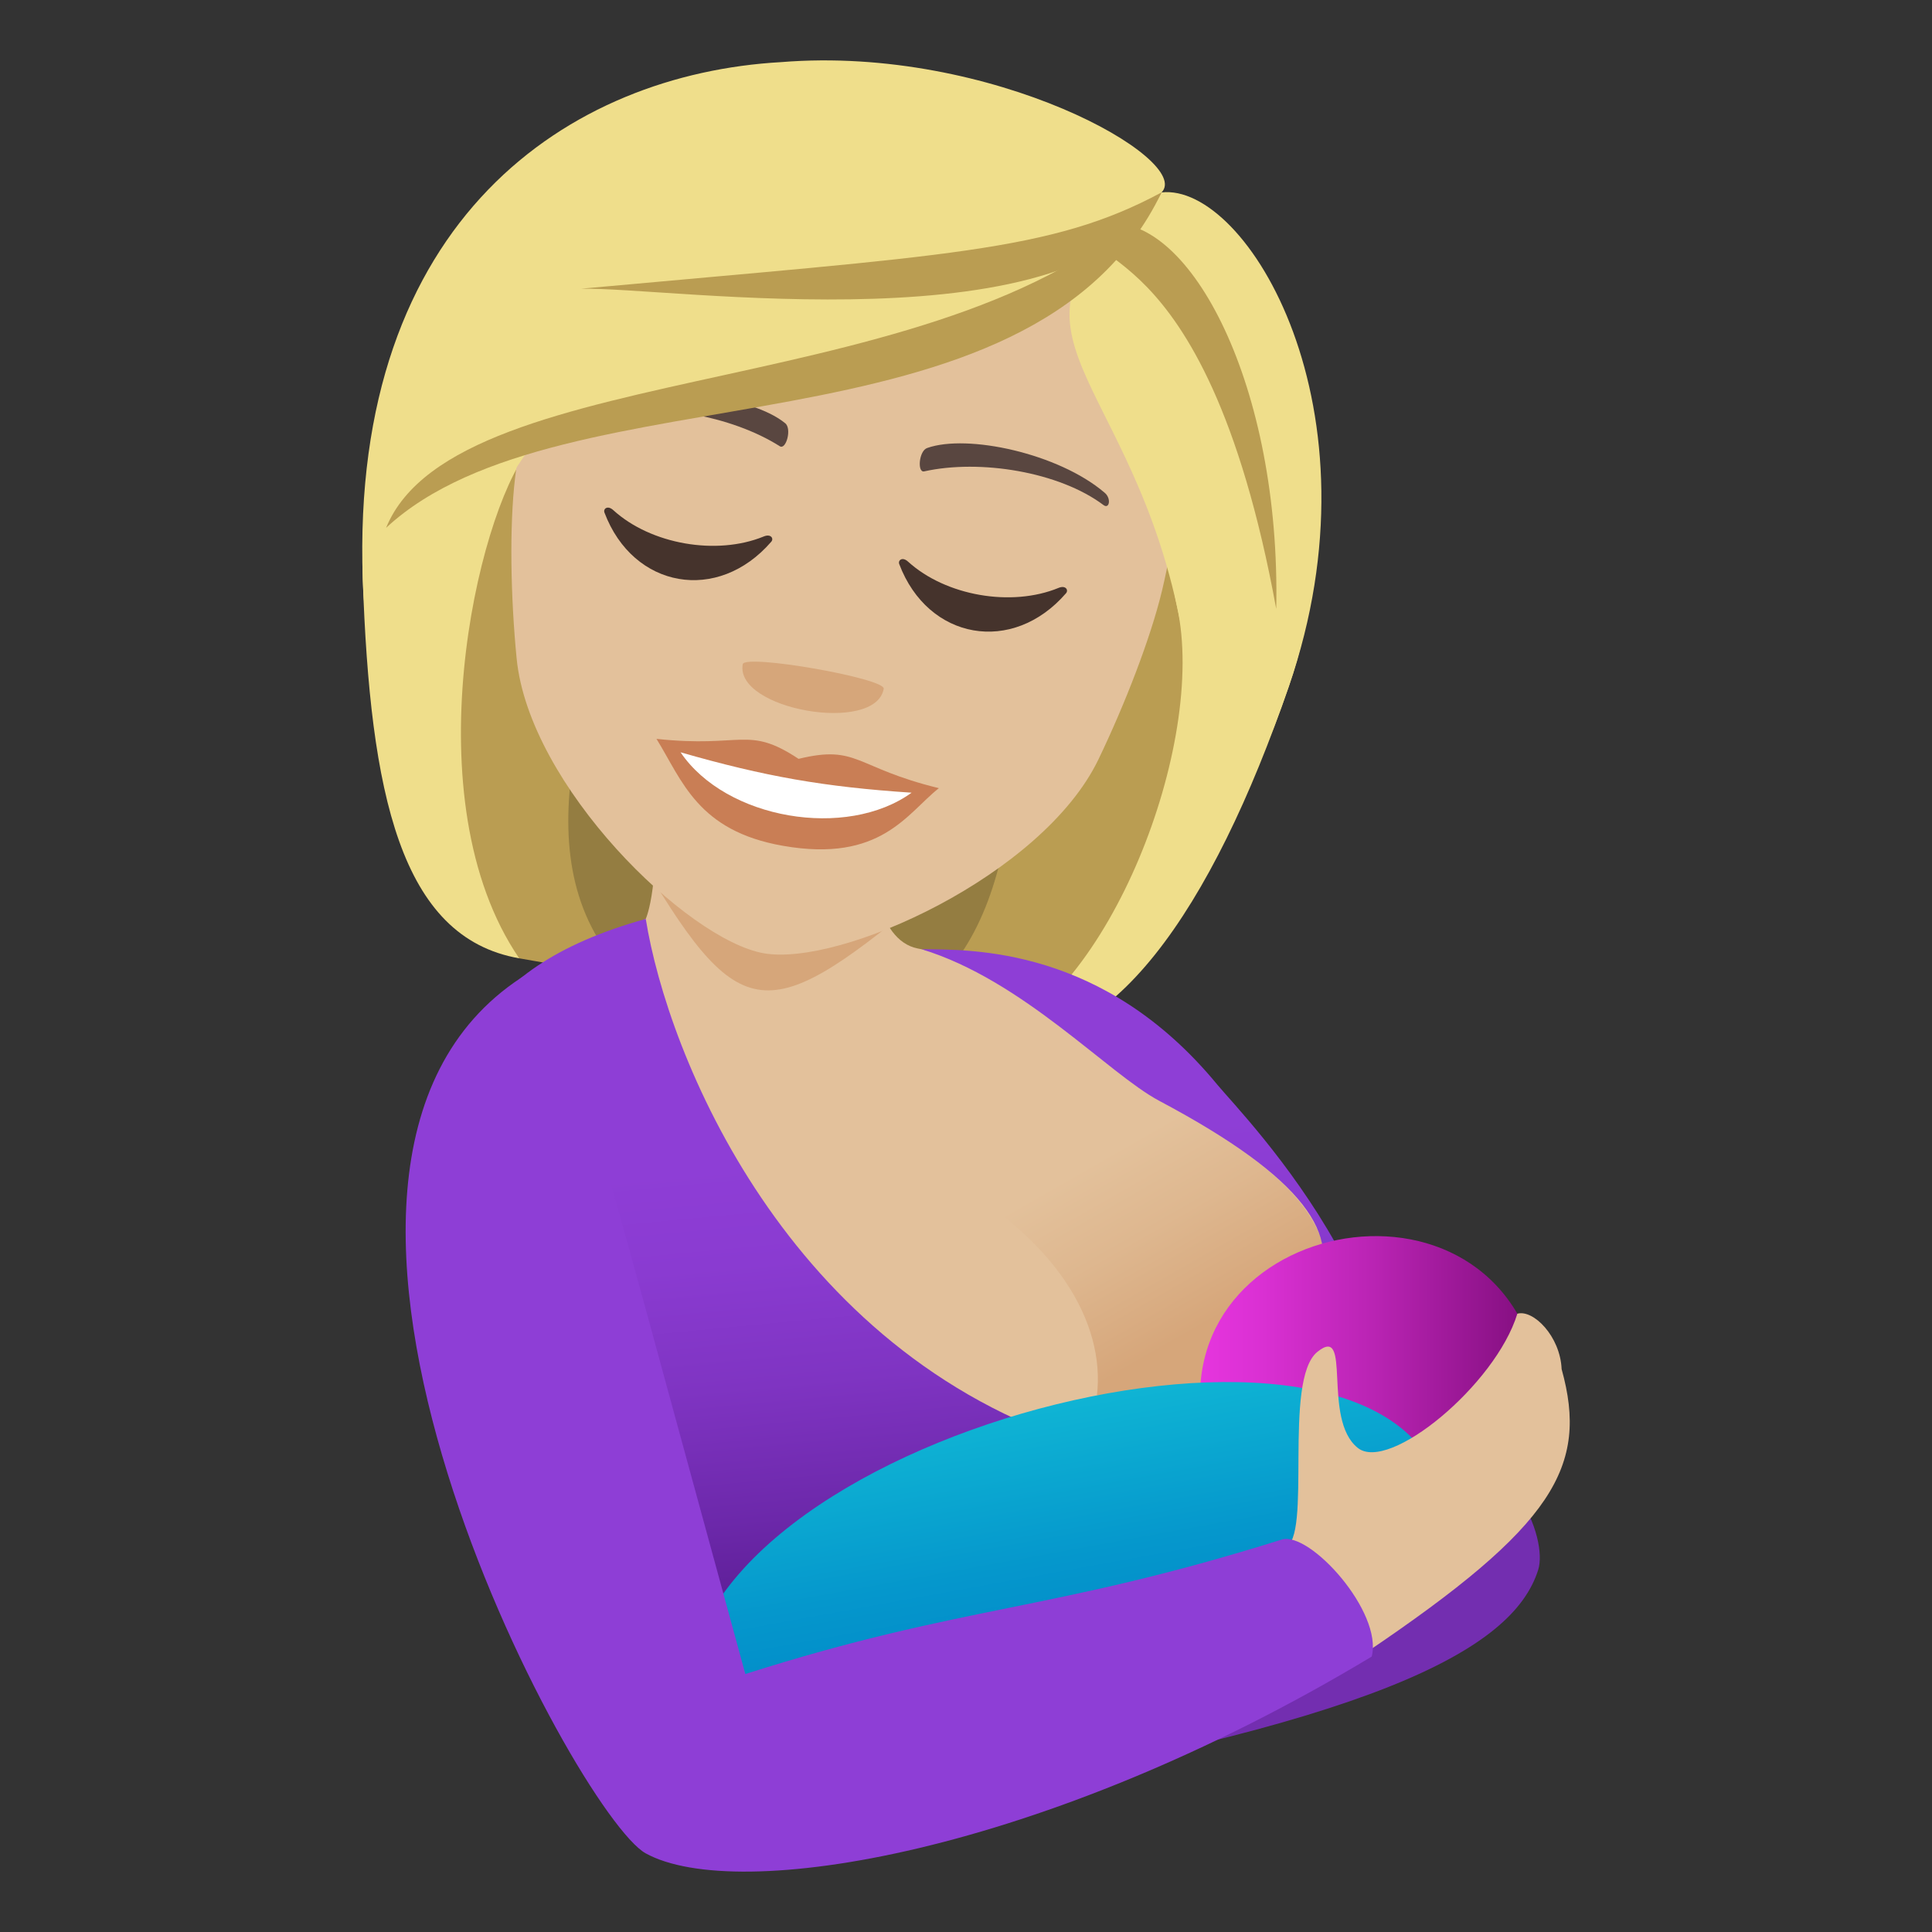 <svg enable-background="new 0 0 64 64" height="64" viewBox="0 0 64 64" width="64" xmlns="http://www.w3.org/2000/svg" xmlns:xlink="http://www.w3.org/1999/xlink"><rect x="0" y="0" width="64" height="64" fill="#333333" stroke="none"/><linearGradient id="a" gradientUnits="userSpaceOnUse" x1="39.683" x2="36.446" y1="44.019" y2="38.354"><stop offset="0" stop-color="#d6a67a"/><stop offset=".554" stop-color="#deb78f"/><stop offset="1" stop-color="#e3c19b"/></linearGradient><linearGradient id="b" gradientUnits="userSpaceOnUse" x1="31.485" x2="30.11" y1="52.583" y2="37.999"><stop offset="0" stop-color="#5d1e96"/><stop offset=".193" stop-color="#6c28aa"/><stop offset=".494" stop-color="#7f34c2"/><stop offset=".771" stop-color="#8a3bd1"/><stop offset="1" stop-color="#8e3ed6"/></linearGradient><linearGradient id="c" gradientUnits="userSpaceOnUse" x1="39.752" x2="51.13" y1="45.65" y2="45.65"><stop offset="0" stop-color="#e635de"/><stop offset=".178" stop-color="#da30d3"/><stop offset=".499" stop-color="#ba24b4"/><stop offset=".925" stop-color="#871083"/><stop offset="1" stop-color="#7d0c7a"/></linearGradient><linearGradient id="d" gradientUnits="userSpaceOnUse" x1="35.76" x2="34.291" y1="54.682" y2="46.62"><stop offset="0" stop-color="#018bc9"/><stop offset=".376" stop-color="#0597cc"/><stop offset="1" stop-color="#0fb4d4"/></linearGradient><path d="m20.827 8.132c-9.936 23.045-9.324 22.621 2.582 24.697-5.775-5.715 10.283-22.791-2.582-24.697z" fill="#947d41"/><path d="m18.854 7.405c-7.377 17.539-4.648 22.848-1.656 24.34l3.621.633c-7.422-7.393 9.092-23.416-1.965-24.973z" fill="#ba9d52"/><path d="m37.472 11.032c1.375 25.025.947 24.418-10.957 22.34 6.713-2.603-1.786-24.898 10.957-22.34z" fill="#947d41"/><path d="m39.579 11.021c3.078 17.662-4.129 23.115-6.852 23.436l-3.623-.633c9.45-3.95-.453-25.083 10.475-22.803z" fill="#ba9d52"/><path d="m38.995 20.116c.994 4.533-2.279 12.895-6.268 14.34 4.008.699 7.436-4.363 9.967-11.717 3.174-9.181-5.47-10.699-3.699-2.623z" fill="#efde8b"/><path d="m12.017 19.192c.244 7.076 1.242 11.865 5.182 12.553-3.586-5.26-1.385-14.658.289-16.801 7.019-2.636-5.887-7.72-5.471 4.248z" fill="#efde8b"/><path d="m30.249 59.657c15.232-2.551 19.855-4.963 20.705-7.652.66-2.078-4.639-12.527-20.705 7.652z" fill="#732eb0"/><path d="m21.614 25.765c.311 3.541-.223 4.676-.223 4.676-2.795 1.008 6.164 18.09 19.287 20.174 10.775-6.238-2.324-16.129-3.318-16.988-1.654-1.426-3.793-1.555-6.967-2.209-1.33-.271-1.754-2.549-1.727-5.652h-7.052z" fill="#e3c19b"/><path d="m30.835 38.769c4.182 2.143 5.787 5.07 5.502 7.455 3.416.471 6.369-.029 7.482-5.031-.693-2.223-3.74-3.773-5.803-4.953-3.437-1.552-7.761-1.575-7.181 2.529z" fill="url(#a)"/><path d="m21.392 30.44c-11.773 3.271-5.174 13.684 2.203 27.873 11.043-1.236 19.945-3.492 21.83-7.727 2.865-6.43-4.254-13.629-5.094-14.648-3.766-4.582-8.152-4.479-9.803-4.494 3.359 1.023 6.184 4.125 7.875 5.023 9.709 5.158 4.875 7.662-2.533 11.402-9.812-3.104-13.758-12.919-14.478-17.429z" fill="url(#b)"/><path d="m51.128 47.284c.158-9.055-11.707-7.588-11.369-.738 4.121 8.111 11.369.738 11.369.738z" fill="url(#c)"/><path d="m47.878 50.542c.162-9.057-23.189-3.877-25.004 4.6 4.119 8.109 25.004-4.6 25.004-4.6z" fill="url(#d)"/><path d="m51.731 45.354c-.047-1.094-.941-1.984-1.467-1.836-.721 2.357-4.256 5.273-5.287 4.445-1.199-.959-.168-4.129-1.338-3.18-1.158.938-.152 6.188-1.076 6.479-1.137 1.041 2.078 3.559 2.693 3.479 6.227-4.201 7.372-6.154 6.475-9.387z" fill="#e3c19b"/><path d="m42.458 51.001c-7.717 2.416-10.469 2.133-17.768 4.453-5.41-19.738-6.307-23.799-7.422-23.068-9.701 6.363 1.807 27.73 4.121 29.008 2.994 1.656 13.127.055 24.051-6.518.375-1.479-2.058-4.164-2.982-3.875z" fill="#8e3ed6"/><path d="m21.048 28.171c3.391 5.795 4.254 5.941 9.438 1.645z" fill="#d6a67a"/><path d="m30.251 3.821c-7.537-1.314-12.25 4.121-13.189 12.016-.189 1.588-.148 3.932.051 5.963.408 4.234 5.654 9.336 8.191 9.779 2.543.443 9.225-2.576 11.08-6.416.887-1.842 1.732-4.031 2.107-5.586 1.844-7.736-.703-14.439-8.24-15.756z" fill="#e3c19b"/><path d="m26.454 25.138c-1.691-1.117-1.844-.354-4.707-.662.854 1.381 1.361 3.049 4.193 3.543 3.248.568 4.104-1.078 5.162-1.91-2.798-.682-2.677-1.45-4.648-.971z" fill="#c97e55"/><path d="m22.544 24.921c1.508 2.225 5.498 2.896 7.654 1.338-2.898-.192-4.857-.535-7.654-1.338z" fill="#fff"/><path d="m36.589 16.319c-1.521-1.299-4.543-1.951-5.873-1.479-.277.088-.338.828-.1.775 1.844-.41 4.469.012 5.938 1.115.197.148.267-.223.035-.411z" fill="#594640"/><path d="m19.978 13.421c1.875-.707 4.941-.299 6.031.598.229.178.031.893-.176.764-1.592-1.01-4.205-1.504-5.963-.961-.238.068-.178-.305.108-.401z" fill="#594640"/><path d="m29.274 22.817c-.268 1.508-4.939.693-4.67-.814.063-.35 4.733.467 4.67.814z" fill="#d6a67a"/><path d="m38.478 6.374c-6.242 4.438-1.254 5.666.518 13.742.994 4.533 1.168 9.977 3.699 2.623 3.173-9.181-1.393-16.683-4.217-16.365z" fill="#efde8b"/><path d="m25.872 2.058c-6.982.392-14.271 5.166-13.855 17.134.244 7.076 3.797-2.105 5.471-4.248 7.02-2.637 18.396-3.576 20.99-8.57 1.054-1.072-5.59-4.885-12.606-4.316z" fill="#efde8b"/><g fill="#ba9d52"><path d="m19.239 9.565c2.939-.074 16.539 2.023 19.238-3.191-3.654 1.969-7.093 2.08-19.238 3.191z"/><path d="m12.79 17.485c5.873-5.455 21.326-2.043 25.688-11.111-6.598 7.1-23.315 5.297-25.688 11.111z"/><path d="m36.683 7.407c-1.57 1.705 3.193-.365 5.594 12.764.152-7.404-2.852-13.043-5.594-12.764z"/></g><path d="m25.298 17.772c-1.559.639-3.736.26-4.98-.871-.188-.174-.342-.049-.295.078.953 2.523 3.76 3.012 5.527.965.09-.103-.012-.273-.252-.172z" fill="#45332c"/><path d="m35.063 19.476c-1.559.641-3.734.262-4.98-.869-.189-.176-.342-.049-.295.078.953 2.521 3.76 3.012 5.527.965.088-.104-.013-.274-.252-.174z" fill="#45332c"/></svg>